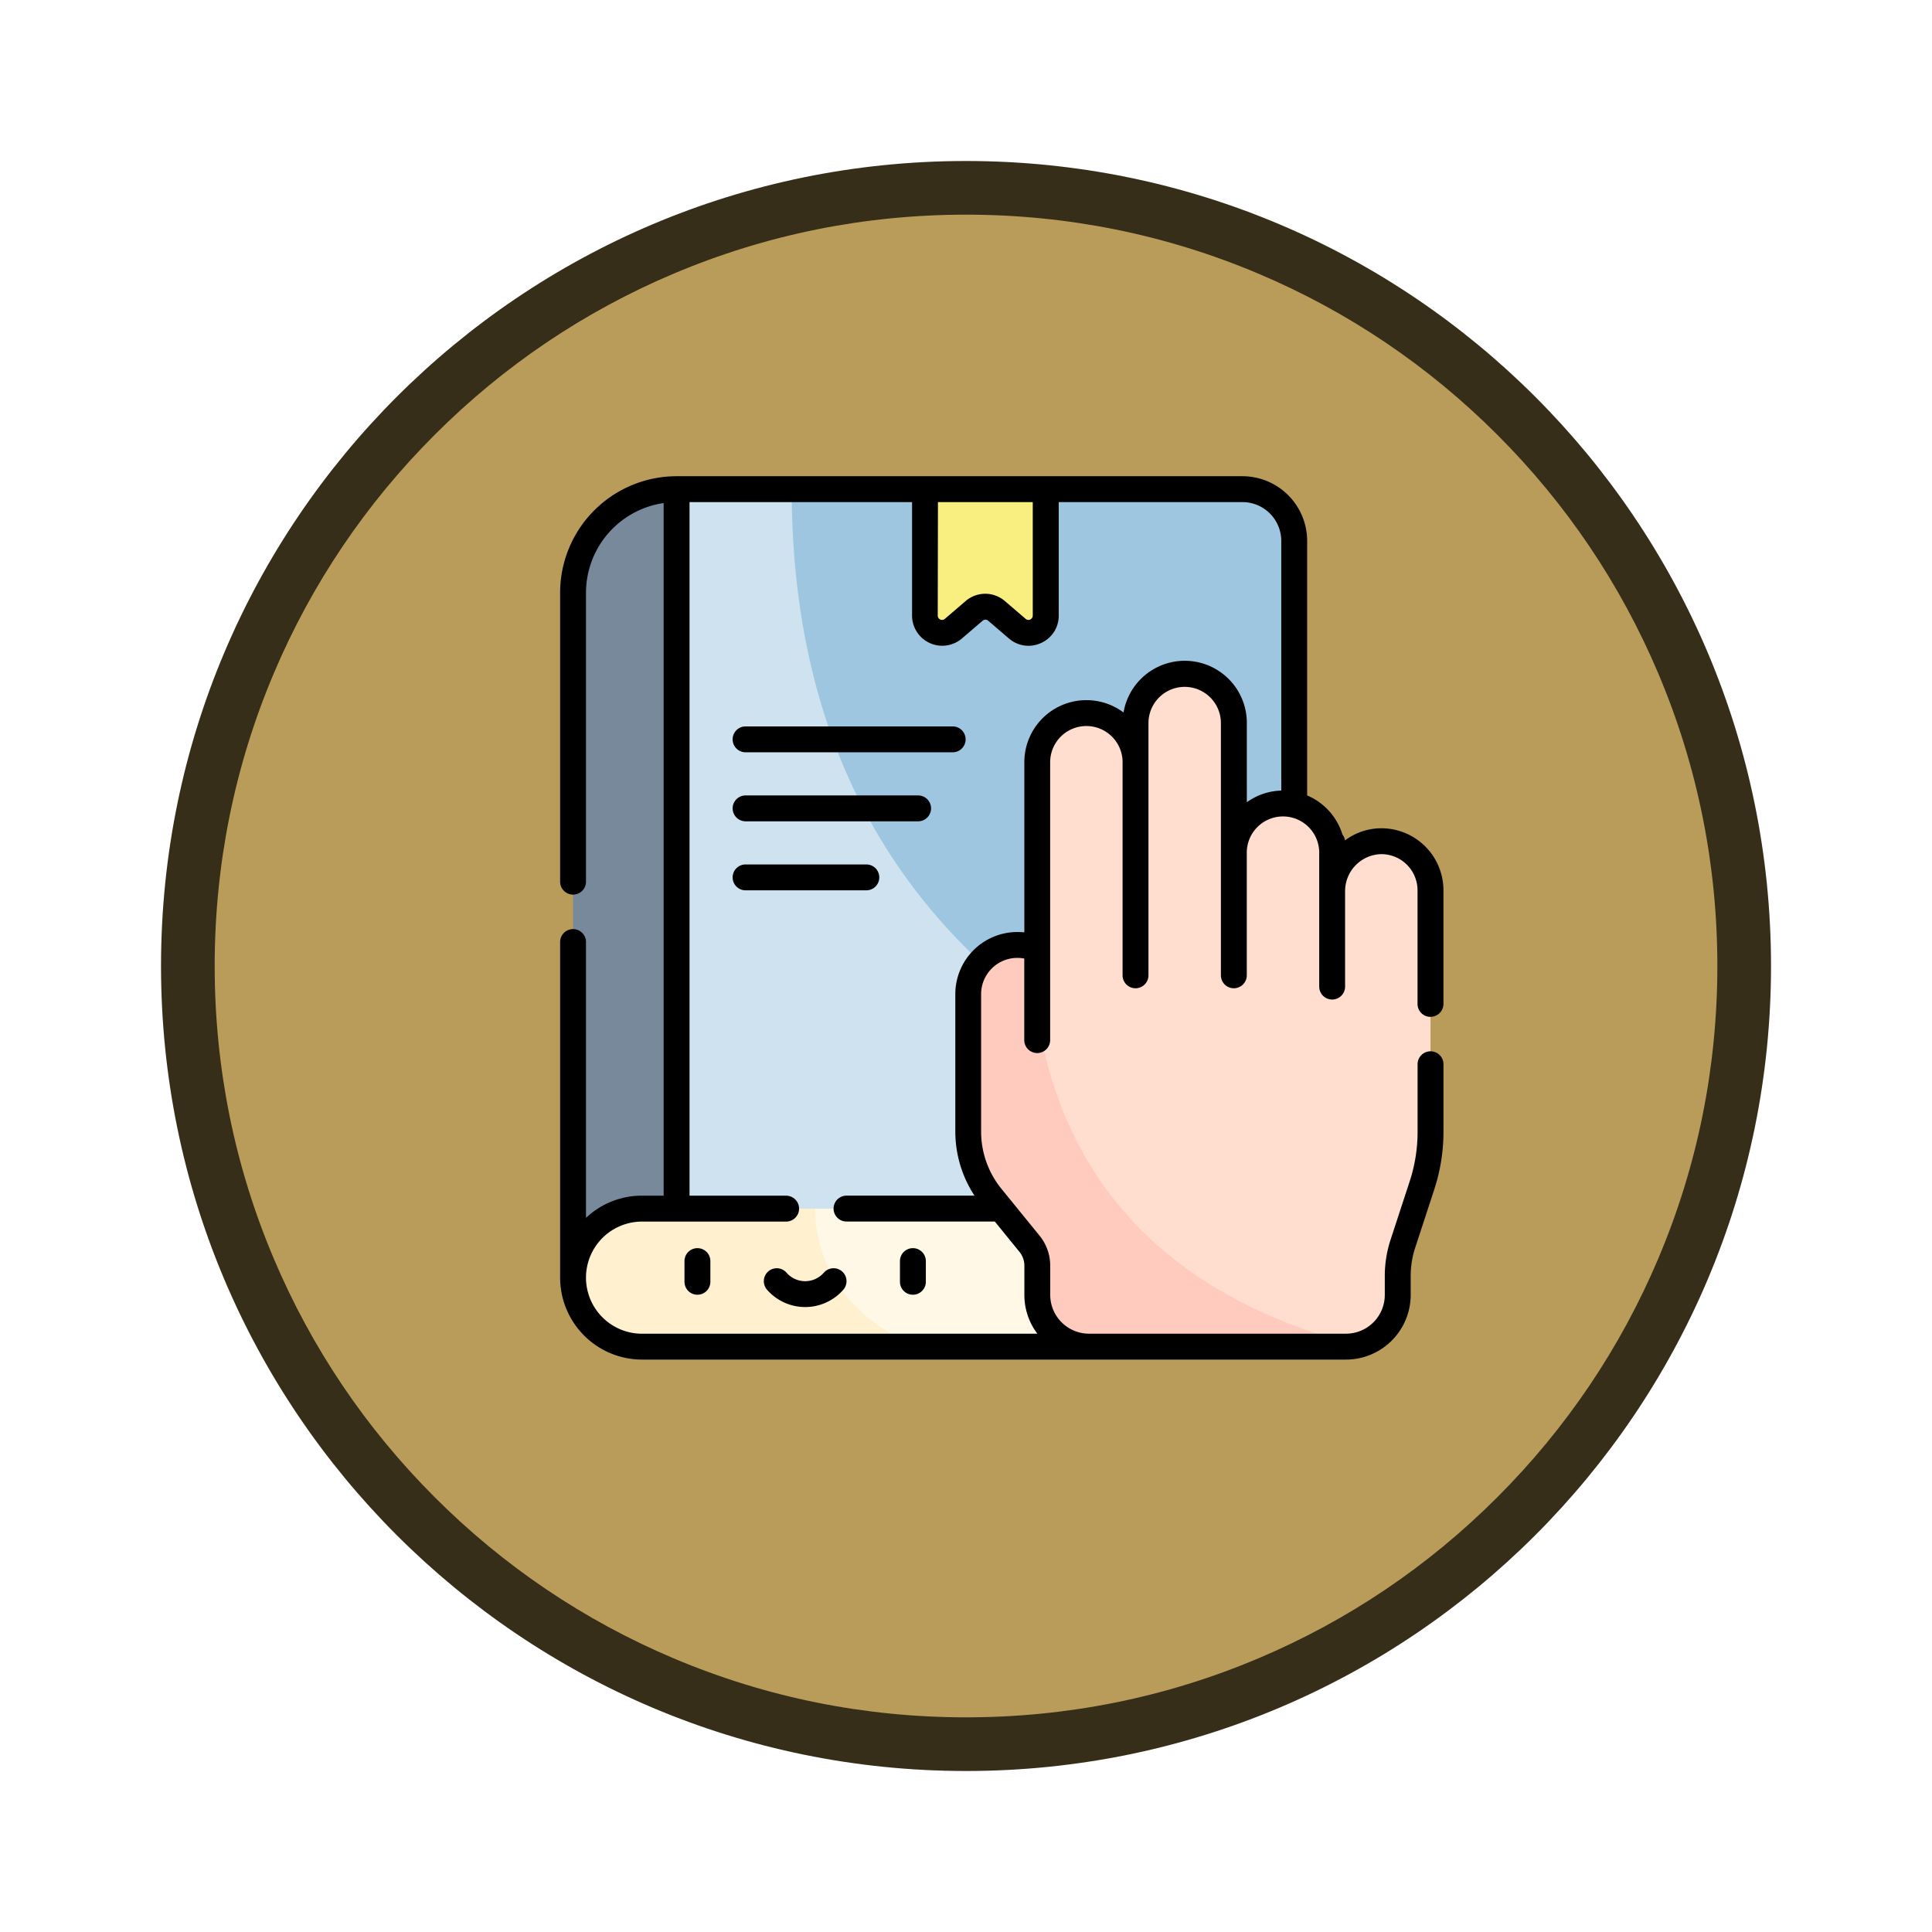 <svg xmlns="http://www.w3.org/2000/svg" xmlns:xlink="http://www.w3.org/1999/xlink" width="108" height="108" viewBox="0 0 108 108">
  <defs>
    <filter id="Fondo" x="0" y="0" width="108" height="108" filterUnits="userSpaceOnUse">
      <feOffset dy="3" input="SourceAlpha"/>
      <feGaussianBlur stdDeviation="3" result="blur"/>
      <feFlood flood-opacity="0.161"/>
      <feComposite operator="in" in2="blur"/>
      <feComposite in="SourceGraphic"/>
    </filter>
  </defs>
  <g id="Icono" transform="translate(-325.719 -689)">
    <g transform="matrix(1, 0, 0, 1, 325.72, 689)" filter="url(#Fondo)">
      <g id="Fondo-2" data-name="Fondo" transform="translate(9 6)" fill="#ba9c5a">
        <path d="M 45 88.5 C 39.127 88.5 33.43 87.35 28.068 85.082 C 22.889 82.891 18.236 79.755 14.241 75.759 C 10.245 71.764 7.109 67.111 4.918 61.932 C 2.65 56.57 1.5 50.873 1.5 45 C 1.5 39.127 2.65 33.43 4.918 28.068 C 7.109 22.889 10.245 18.236 14.241 14.241 C 18.236 10.245 22.889 7.109 28.068 4.918 C 33.43 2.65 39.127 1.5 45 1.5 C 50.873 1.5 56.57 2.65 61.932 4.918 C 67.111 7.109 71.764 10.245 75.759 14.241 C 79.755 18.236 82.891 22.889 85.082 28.068 C 87.35 33.43 88.5 39.127 88.5 45 C 88.5 50.873 87.35 56.57 85.082 61.932 C 82.891 67.111 79.755 71.764 75.759 75.759 C 71.764 79.755 67.111 82.891 61.932 85.082 C 56.57 87.35 50.873 88.5 45 88.5 Z" stroke="none"/>
        <path d="M 45 3 C 39.329 3 33.829 4.11 28.653 6.299 C 23.652 8.415 19.16 11.443 15.302 15.302 C 11.443 19.16 8.415 23.652 6.299 28.653 C 4.11 33.829 3 39.329 3 45 C 3 50.671 4.11 56.171 6.299 61.347 C 8.415 66.348 11.443 70.84 15.302 74.698 C 19.16 78.557 23.652 81.585 28.653 83.701 C 33.829 85.89 39.329 87 45 87 C 50.671 87 56.171 85.89 61.347 83.701 C 66.348 81.585 70.84 78.557 74.698 74.698 C 78.557 70.84 81.585 66.348 83.701 61.347 C 85.89 56.171 87 50.671 87 45 C 87 39.329 85.89 33.829 83.701 28.653 C 81.585 23.652 78.557 19.16 74.698 15.302 C 70.84 11.443 66.348 8.415 61.347 6.299 C 56.171 4.11 50.671 3 45 3 M 45 0 C 69.853 0 90 20.147 90 45 C 90 69.853 69.853 90 45 90 C 20.147 90 0 69.853 0 45 C 0 20.147 20.147 0 45 0 Z" stroke="none" fill="#372e1a"/>
      </g>
    </g>
    <g id="_008-oath" data-name="008-oath" transform="translate(357.03 715.621)">
      <g id="Grupo_1151844" data-name="Grupo 1151844" transform="translate(0.723 0.723)">
        <g id="Grupo_1151841" data-name="Grupo 1151841">
          <path id="Trazado_979048" data-name="Trazado 979048" d="M13.287,47.717l1.929-17.763L13.287,7.5A5.787,5.787,0,0,0,7.5,13.287V51.574Z" transform="translate(-7.5 -7.5)" fill="#77899b"/>
          <g id="Grupo_1151839" data-name="Grupo 1151839" transform="translate(5.787 0)">
            <path id="Trazado_979049" data-name="Trazado 979049" d="M153.251,10.393V45.788a92.064,92.064,0,0,1-14.4,3.066S119.737,30.887,125.161,7.5h7.451l3.327,5.835c.362-.31,3.424-5.835,3.424-5.835h10.995A2.893,2.893,0,0,1,153.251,10.393Z" transform="translate(-118.725 -7.5)" fill="#9ec6e0"/>
            <path id="Trazado_979050" data-name="Trazado 979050" d="M100.594,43.137,87.628,48.854A50.2,50.2,0,0,1,67.5,47.717V7.5h6.437C73.937,25.072,82.961,37.14,100.594,43.137Z" transform="translate(-67.5 -7.5)" fill="#cee2ef"/>
          </g>
          <g id="Grupo_1151840" data-name="Grupo 1151840" transform="translate(0 40.217)">
            <path id="Trazado_979051" data-name="Trazado 979051" d="M164.317,424.5l-1.736,4.822a2.893,2.893,0,0,1-2.893,2.893H143.169c-5.94-1.519-8.3-4.1-5.653-7.715Z" transform="translate(-124.003 -424.5)" fill="#fff8e6"/>
            <path id="Trazado_979052" data-name="Trazado 979052" d="M26.666,432.215H11.358a3.858,3.858,0,0,1,0-7.715h9.656C21.125,427.979,23.031,430.579,26.666,432.215Z" transform="translate(-7.5 -424.5)" fill="#fff1cf"/>
          </g>
          <path id="Trazado_979053" data-name="Trazado 979053" d="M216.659,15.3l-1.156-.991a.964.964,0,0,0-1.255,0l-1.156.991a.964.964,0,0,1-1.592-.732V7.5h6.751v7.065A.964.964,0,0,1,216.659,15.3Z" transform="translate(-191.826 -7.5)" fill="#f9ee80"/>
        </g>
        <g id="Grupo_1151843" data-name="Grupo 1151843" transform="translate(22.092 10.32)">
          <g id="Grupo_1151842" data-name="Grupo 1151842" transform="translate(3.222)">
            <path id="Trazado_979054" data-name="Trazado 979054" d="M292.593,214.307V227.8a9.641,9.641,0,0,1-.479,3l-1.065,3.253a5.8,5.8,0,0,0-.287,1.8v1.063a2.892,2.892,0,0,1-2.282,2.828c-13.793-2.149-19.971-9.679-18.212-22.279a2.761,2.761,0,0,1,.862.426H287.1v-3.529a2.785,2.785,0,0,1,2.671-2.8A2.748,2.748,0,0,1,292.593,214.307Z" transform="translate(-269.975 -202.199)" fill="#ffddcf"/>
            <path id="Trazado_979055" data-name="Trazado 979055" d="M336.3,114.5a2.748,2.748,0,0,1,2.748,2.748v14.105h-5.5V117.25A2.748,2.748,0,0,1,336.3,114.5Z" transform="translate(-327.424 -114.502)" fill="#ffddcf"/>
            <path id="Trazado_979056" data-name="Trazado 979056" d="M279.323,137.295a2.748,2.748,0,0,1,2.748,2.748v12.64h-5.5v-12.64A2.748,2.748,0,0,1,279.323,137.295Z" transform="translate(-275.938 -135.097)" fill="#ffddcf"/>
            <path id="Trazado_979057" data-name="Trazado 979057" d="M393.287,189.7a2.748,2.748,0,0,1,2.748,2.748v12.64h-5.5v-12.64A2.748,2.748,0,0,1,393.287,189.7Z" transform="translate(-378.911 -182.445)" fill="#ffddcf"/>
          </g>
          <path id="Trazado_979058" data-name="Trazado 979058" d="M258.3,294.077a2.835,2.835,0,0,1-.611.066H243.321a2.893,2.893,0,0,1-2.893-2.893v-1.641a1.933,1.933,0,0,0-.433-1.218l-2.126-2.612a5.788,5.788,0,0,1-1.3-3.653v-7.688a2.751,2.751,0,0,1,3.514-2.64C240.424,283.5,246.6,291.028,258.3,294.077Z" transform="translate(-236.57 -256.53)" fill="#ffcbbe"/>
        </g>
      </g>
      <g id="Grupo_1151846" data-name="Grupo 1151846">
        <path id="Trazado_979059" data-name="Trazado 979059" d="M112.3,146.468H100.723a.723.723,0,1,1,0-1.447H112.3a.723.723,0,0,1,0,1.447Z" transform="translate(-90.356 -131.035)"/>
        <path id="Trazado_979060" data-name="Trazado 979060" d="M110.368,186.468h-9.644a.723.723,0,1,1,0-1.447h9.644a.723.723,0,0,1,0,1.447Z" transform="translate(-90.356 -167.177)"/>
        <path id="Trazado_979061" data-name="Trazado 979061" d="M107.474,226.468h-6.751a.723.723,0,1,1,0-1.447h6.751a.723.723,0,0,1,0,1.447Z" transform="translate(-90.356 -203.319)"/>
        <g id="Grupo_1151845" data-name="Grupo 1151845" transform="translate(6.952 43.151)">
          <path id="Trazado_979062" data-name="Trazado 979062" d="M72.812,450.032a.723.723,0,0,1-.723-.723v-1.157a.723.723,0,1,1,1.447,0v1.157A.723.723,0,0,1,72.812,450.032Z" transform="translate(-72.089 -447.428)"/>
          <path id="Trazado_979063" data-name="Trazado 979063" d="M197.709,450.032a.723.723,0,0,1-.723-.723v-1.157a.723.723,0,0,1,1.447,0v1.157A.723.723,0,0,1,197.709,450.032Z" transform="translate(-184.941 -447.428)"/>
          <path id="Trazado_979064" data-name="Trazado 979064" d="M120.385,461.241a2.829,2.829,0,0,1-2.133-.971.723.723,0,0,1,1.091-.95,1.381,1.381,0,0,0,2.085,0,.723.723,0,0,1,1.091.951A2.831,2.831,0,0,1,120.385,461.241Z" transform="translate(-113.639 -457.948)"/>
        </g>
        <path id="Trazado_979065" data-name="Trazado 979065" d="M48.656,30.219a.723.723,0,0,0,.723-.723V23.151a3.471,3.471,0,0,0-3.568-3.47,3.4,3.4,0,0,0-1.936.677.719.719,0,0,0-.143-.331,3.488,3.488,0,0,0-1.972-2.183V3.617A3.621,3.621,0,0,0,38.143,0H6.51A6.517,6.517,0,0,0,0,6.51V22.664a.723.723,0,1,0,1.447,0V6.51A5.071,5.071,0,0,1,5.787,1.5V40.217H4.581a4.548,4.548,0,0,0-3.134,1.241V26.04A.723.723,0,1,0,0,26.04V44.8a4.586,4.586,0,0,0,4.581,4.581h39.35a3.621,3.621,0,0,0,3.617-3.617V44.7a5.067,5.067,0,0,1,.252-1.576l1.065-3.253a10.346,10.346,0,0,0,.515-3.227V32.871a.723.723,0,0,0-1.447,0v3.774a8.9,8.9,0,0,1-.443,2.776l-1.065,3.253A6.51,6.51,0,0,0,46.1,44.7v1.063a2.172,2.172,0,0,1-2.17,2.17H29.567a2.172,2.172,0,0,1-2.17-2.17v-1.64a2.664,2.664,0,0,0-.6-1.675l-2.126-2.612a5.078,5.078,0,0,1-1.137-3.2V28.95a2.026,2.026,0,0,1,2.412-1.987v4.559a.723.723,0,0,0,1.447,0V15.989a2.024,2.024,0,1,1,4.049,0V27.9a.723.723,0,0,0,1.447,0v-14.1a2.024,2.024,0,1,1,4.049,0V27.9a.723.723,0,1,0,1.447,0V21.043a2.024,2.024,0,1,1,4.049,0V28.53a.723.723,0,0,0,1.447,0V23.208a2.068,2.068,0,0,1,1.967-2.081,2.025,2.025,0,0,1,2.082,2.024V29.5a.723.723,0,0,0,.723.723ZM21.121,1.447h5.3V7.789a.241.241,0,0,1-.4.183l-1.156-.991a1.679,1.679,0,0,0-2.2,0l-1.156.991a.241.241,0,0,1-.4-.183ZM38.388,18.225V13.791a3.471,3.471,0,0,0-6.893-.584,3.469,3.469,0,0,0-5.545,2.782V25.5a3.51,3.51,0,0,0-.387-.021,3.471,3.471,0,0,0-3.471,3.471v7.688a6.532,6.532,0,0,0,1.072,3.578H16.01a.723.723,0,1,0,0,1.447H24.3l1.381,1.7a1.213,1.213,0,0,1,.271.762v1.64a3.6,3.6,0,0,0,.725,2.17H4.581a3.134,3.134,0,0,1,0-6.269h8.053a.723.723,0,0,0,0-1.447h-5.4V1.447H19.674V7.789A1.688,1.688,0,0,0,22.461,9.07l1.156-.991a.24.24,0,0,1,.314,0l1.156.991a1.675,1.675,0,0,0,1.093.409,1.7,1.7,0,0,0,.71-.157,1.671,1.671,0,0,0,.983-1.533V1.447H38.143a2.172,2.172,0,0,1,2.17,2.17V17.573a3.451,3.451,0,0,0-1.925.652Z"/>
      </g>
    </g>
  </g>
</svg>
